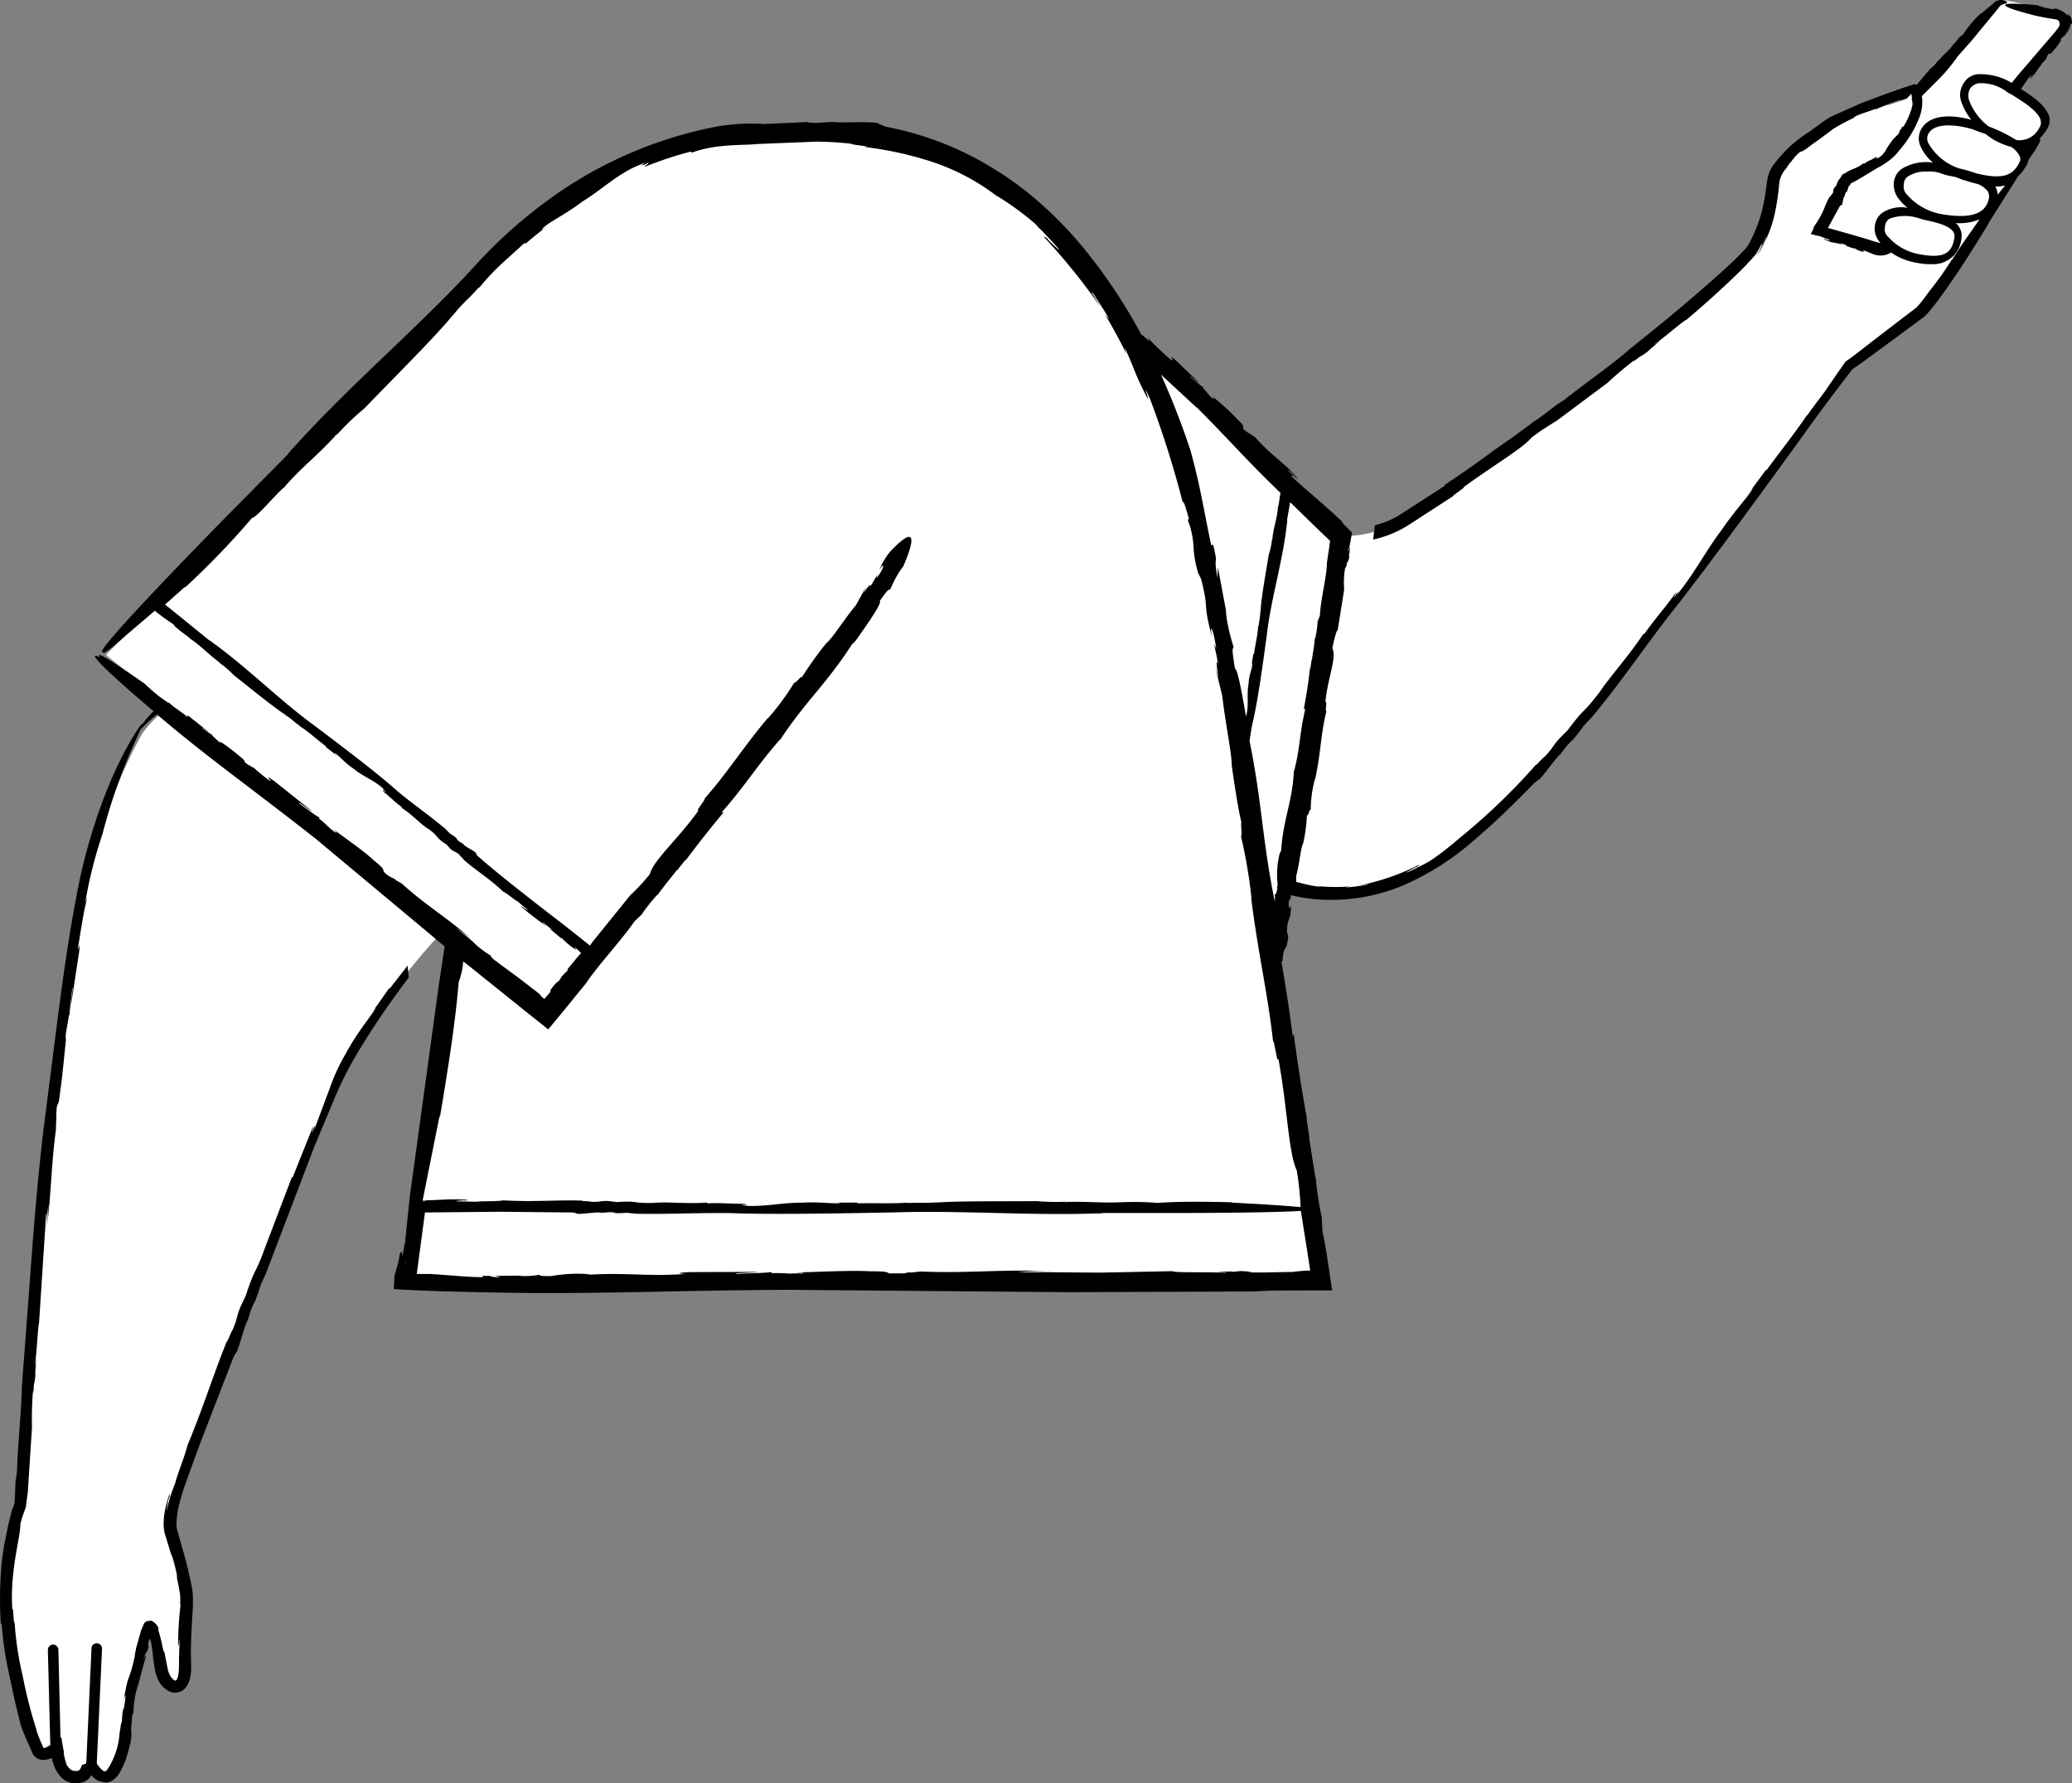 <svg xmlns="http://www.w3.org/2000/svg" width="197.032" height="169.563" viewBox="0 0 197.032 169.563">
  <rect x="0" y="0" width="197.032" height="169.563" fill="#808080" stroke="none"/>
  <g id="_128" data-name="128" transform="translate(-149.538 -86.179)">
    <path id="Path_14930" data-name="Path 14930" d="M345.17,87.25l-4.7-1a1.148,1.148,0,0,0-1.2.4l-7.48,8.57a.66.66,0,0,0-.22-.27s-6.6,2-8.3,3.4c-1.7,1.3-4.7,3.2-4.9,5.2a14.8,14.8,0,0,1-1.9,6.4c-.62,1.1-7.85,7.42-15.68,13.23-5.78,4.3-12.88,9.46-17.82,12.47a11.873,11.873,0,0,1-5.57,1.5l-21.45-20.97c-5.66-9.57-14.5-17.7-28.14-17.33-1.74.04-3.47.1-5.2.3-10.48-.92-21.83,7.28-26.9,12.6-3,3.2-36.1,36.7-36.1,36.7l6.08,4.9a11.48,11.48,0,0,0-2.58,2.5c-4.1,7.3-5.9,15.3-7.8,29.6s-3.8,44-3.8,44a28.806,28.806,0,0,0-1,13.7c1.3,7.7,2.1,8.4,2.5,9.5.3,1.1,1.8,0,1.8,0s.3,2.4,1.6,2.6c1.4.3,1.6-1.3,1.6-1.3s.78,1.4,1.58,1.3c.9-.1,1.95-3.1,2-5.42.05-2.2,1.9-7.7,2.1-8.7s.7,2.3,1.1,4,2.4,2.6,2.3-.5.3-5.8.2-6.7a37.065,37.065,0,0,0-1-4.4l-.4-1.5s-.5-1.1.6-4.2c1-3,12.7-33.8,14.7-38.3,1.78-3.96,6.4-10.58,10.68-15.05l1.2.96-4.47,30.6a4.253,4.253,0,0,1-.2,1.1v.1a2.034,2.034,0,0,1-.1.5v.1h86.8l-4.54-30.34,1.77-10.47-.3,3.6s6.95,2.58,14.7-2.67c8.67-5.88,18.34-19.8,20.5-22.5,4.56-5.73,18.3-24.43,18.3-24.43l.82-.57,5.9-4.5c1.02-.82,5.75-8.22,8.67-12.86a2.575,2.575,0,0,0,1.14-1.24,1.16,1.16,0,0,0,.1-.72l.97-1.56a.055.055,0,0,0-.08-.07l-1.28.9a2.867,2.867,0,0,0-.58-.5,2.435,2.435,0,0,0,2.67-1.34c1-1.53-1.5-2.9-2.66-3.66l4.66-5.74a1.2,1.2,0,0,0-.7-1.9Zm-22.44,20.92-.13.1a.747.747,0,0,0,.07-.12c.85-1.44,2.05-4.1,2.4-4.88a53.5,53.5,0,0,1-2.4,4.88l.06.01Zm5.55,1.72-.07-.02c.03,0,.06.01.1.01l-.02.01Zm1.2-9.5a17.227,17.227,0,0,1-4.34,2.75.475.475,0,0,1,.04-.08,14.829,14.829,0,0,0,4.83-3.3c-.17.2-.34.4-.53.62Zm2.47-4.32a1.609,1.609,0,0,0-.14-.82A1.4,1.4,0,0,1,331.95,96.07Zm.93,10.6c-.36-.08-.7-.15-.9-.2a.675.675,0,0,0-.14-.02l.27-.33a6.719,6.719,0,0,0,.98.42l-.2.14Zm2.27-4.3h0c.02,0,.02,0,.03.01C335.18,102.37,335.17,102.37,335.15,102.37Zm3.15-3.88.06-.08c.07.06.13.12.2.17l-.26-.1Z" fill="#fff"/>
    <path id="Path_14931" data-name="Path 14931" d="M188.26,178.04l-1.64,2.1-.1.03-2.04,2.9.77-1.08c-.12.47-1.64,2.12-2.85,4.4a18.31,18.31,0,0,0-1.53,3.33l-1.3,3.48c-.36,1.13.26-1.02-.34.65-.1.02.25-.8.01-.4l-1.86,4.64-.1.05-2.54,6.67c-.98,2.7-.9,1.73-1.84,4.58l-.5,1.05c-.47,1.2-.2.9-.76,2.22-.03-.1-.7,1.67-.45.86-1.24,2.98-2.2,6.17-3.83,10.1-.2.9-1.02,2.9-1.16,3.58a13.815,13.815,0,0,0-.62,1.83c-.2.77-.3,1.22-.08-.02a2.078,2.078,0,0,1,.17-.55l.02-.3a10.06,10.06,0,0,0-.52,1.95,6.725,6.725,0,0,0-.07,1,3.234,3.234,0,0,0,.04.53,2.307,2.307,0,0,0,.13.54c.28.96.6,1.9.85,2.94-.15-.7-.4-1.58-.2-1,.2.7.36,1.42.52,2.14l-.16-.43q.18.791.32,1.59a3.359,3.359,0,0,1,.08.72c0,.23-.01.5-.03.77l.1-.44a30.169,30.169,0,0,0-.27,4.02c.04.84.15-1.55.12.18-.02.55-.05,1.17-.04,1.83a6.581,6.581,0,0,1-.06.9c-.05.28-.15.53-.2.53a.176.176,0,0,1-.24-.03,1.46,1.46,0,0,1-.43-.59,1.706,1.706,0,0,1-.13-.38l-.1-.5-.25-1.28c.01.26-.06.04-.15-.37s-.23-1.08-.4-1.57v-.25a1.353,1.353,0,0,0-.45-.56c-.12-.07-.18-.14-.34-.13a.334.334,0,0,1-.2.04c-.03,0-.06-.02-.1,0s-.1.07-.2.14c-.04,0-.1.15-.15.27l-.2.46-.47,1.66-.05.26-.07.36-.02.22c-.58,2.65-.6,1.33-1.06,4.3.24-1.15.25-.52-.03.92l-.01-.38a13.738,13.738,0,0,0-.13,1.62c-.03-.44-.05-.24-.2.85q.015-.37,0-.74a7.142,7.142,0,0,1-.77,3.48,3.48,3.48,0,0,1-.37.64c-.16.2-.16.2-.25.23-.1-.01-.1,0-.26-.12l-.1-.08c-.06-.07-.12-.13-.18-.2a2.6,2.6,0,0,1-.25-.36l.5-10.9a.5.5,0,0,0-.48-.52.494.494,0,0,0-.52.48l-.5,10.95a2.677,2.677,0,0,1-.4.13,1.853,1.853,0,0,1-.18.4c-.07.1-.06.07-.1.1a.337.337,0,0,1-.17.08,1.079,1.079,0,0,1-.5-.06c-.27-.1-.52-.53-.63-.7.17.26.06.02-.02-.26-.02-.1-.1-.4-.13-.58-.02-.2-.02-.24.06.02-.1-.36-.2-1-.3-1.62a.555.555,0,0,0-.08.06l-.2-8.38a.515.515,0,0,0-.5-.5h-.01a.51.51,0,0,0-.49.51l.23,9.05c-.1.06-.17.1-.26.15l-.2.1-.05.02a.125.125,0,0,1-.17-.07h0a15.993,15.993,0,0,1-.67-1.7l.08.18a44.46,44.46,0,0,1-1.35-5.23,30.813,30.813,0,0,1-.77-5.07c-.1.17-.13-1.74-.22-1.26-.24-3.78.77-6.78.77-8.15a8.956,8.956,0,0,1,.3-1c.05-.13.1-.25.13-.36.03-.07.05-.14.08-.2s.02-.18.03-.23c.05-.4.1-.7.14-1.16l-.01.4.43-6.6a32.984,32.984,0,0,1,.1-3.56c.01.7.06-.18.12-1-.03.52-.02.68.1-.38-.01-.15,0-.38,0-.6.01-.01.01-.05.02-.03.08-1.35.04-1.12-.01-.5-.01-.03-.02.02-.06.2.2-1.4.3-3.9.4-4.06l.67-10.33c.1-.37.07.42.01,1.4l.2-2.4a17.224,17.224,0,0,1-.12,2.1c.38-2.83.4-5.88.85-9.2l.01-.7.03-.2a8.664,8.664,0,0,1,.04-1.24c.12-.46.16.05.34-1.6.2-1.3.4-3.7.6-5.4-.14.9-.13.6-.1.22.1-.82.24-1.28.3-1.92l.08-.05c-.05-.12.24-2.2.24-2.48.14-.46-.13,1.28-.1,1.5l.75-4.92c.22-1.76-.14.3-.08-.55.25-1.54.46-3.06.88-4.8l-.2.54a42.124,42.124,0,0,1,1.63-6.47,54.056,54.056,0,0,1,3.38-9.4c.6-1.35.47-1.3.02-.64a28.66,28.66,0,0,0-1.77,3.14c-.58,1.17-1,2.2-1,2.2a53.652,53.652,0,0,0-3.13,10.74c-.65,3.44-1.2,7.1-1.85,12.2l-1.3,10.2q-.592,5.23-.99,10.48l-1.02,13.57c-.03,2.08-.4,5.72-.47,8.17l-.14.94-.05,1.34c-.01.23-.03.46-.04.68-.01.06,0,.04-.01.06l-.01.01-.15.4v-.06a29.838,29.838,0,0,0-.75,3.32l-.01-.06c-.1.5-.16,1.03-.23,1.55l.01-.27a37.749,37.749,0,0,0-.15,6.6l.07-.18a32.34,32.34,0,0,0,.74,5c.3,1.4.56,2.72,1.07,4.63l-.04-.05c.33,1,.77,1.86,1.1,2.66h0a1.2,1.2,0,0,0,.55.66,1.3,1.3,0,0,0,.85.1,1.582,1.582,0,0,0,.37-.1c.05-.02.1-.05.14-.07a.743.743,0,0,1,.03.17,1.6,1.6,0,0,0,.08.3,3.636,3.636,0,0,0,.64,1.23,1.862,1.862,0,0,0,.66.53,2.184,2.184,0,0,0,.82.2,1.93,1.93,0,0,0,.92-.19,1.95,1.95,0,0,0,.4-.29l.08-.1.02-.03a.428.428,0,0,0,.06-.17c.02-.01.06.08.1.1a3.7,3.7,0,0,0,.34.27,1.3,1.3,0,0,0,.5.24,1.753,1.753,0,0,0,.6.06l.1-.03a.658.658,0,0,0-.1.03c-.43.02-.26.02,0,.03l.33-.1c.1-.04.14-.07.13-.06a2.1,2.1,0,0,0,.8-.9,5.979,5.979,0,0,0,.41-.85,10.263,10.263,0,0,0,.47-1.56,3.638,3.638,0,0,0,.14-1.62q.057-.478.08-.96c.02-.2.04-.3.05-.38.04-.15.07-.12.1-.22a9.378,9.378,0,0,1,.44-2.67l-.12.6q.216-.909.46-1.81l.44-1.6c-.04.04-.07.08-.12.14l-.17.32c.04-.1.07-.22.1-.3q.028-.081.06-.16a.811.811,0,0,1,.08-.18.225.225,0,0,1,.08-.1c.04-.02.06-.01.18-.48l-.03-.3c.03-.1.05-.2.08-.28l.03-.13c0-.05.06-.08.08-.01a3.254,3.254,0,0,1,.14.6c.06.38.1.7.12.97.01.08,0,.1.02.23l.06.4.14.84a4.1,4.1,0,0,0,.38,1,2.248,2.248,0,0,0,.95.9,1.28,1.28,0,0,0,1.5-.28,2.333,2.333,0,0,0,.53-1.23,5.659,5.659,0,0,0,.05-1.08l-.02-.95c0-1.27.07-2.56.15-3.86a13.037,13.037,0,0,0,.01-2.08c-.1-.7-.26-1.33-.4-1.97-.3-1.3-.7-2.56-1.03-3.8l-.01-.04-.02-.04a1.64,1.64,0,0,1-.06-.38,4.335,4.335,0,0,1,0-.51,8.273,8.273,0,0,1,.14-1.07,17.116,17.116,0,0,1,.6-2.14c.5-1.43,1.02-2.85,1.54-4.25l3.14-8.12.24-.4c.2-.14.84-2.74,1.1-3.07l.37-1.15c.14-.3.42-.97.23-.4.4-1.04.4-1.07.64-1.83l.5-1.1,4.55-11.92,1.9-4.55a34.618,34.618,0,0,1,2.66-5.15c1.42-2.32,3-4.57,4.47-6.5l-.12-1.18Z"/>
    <path id="Path_14932" data-name="Path 14932" d="M162.44,242.88h0l.1-.52Zm73.06-103-.07.04-.26.5Z"/>
    <path id="Path_14933" data-name="Path 14933" d="M346.36,87.7c-.4-.5-.02.13-.24-.07a2.1,2.1,0,0,0-1.28-.66l.13.1a6.411,6.411,0,0,1-1.73-.4c-5.85-.54-1.4.66-1.4.66a19.962,19.962,0,0,0,2.87.64l.3.05a.416.416,0,0,1,.13.03.432.432,0,0,1,.2.18.47.47,0,0,1,.04.36.293.293,0,0,1-.03.1.448.448,0,0,1-.07.1l-.3.4-3.6,4.2-.54.67a5.783,5.783,0,0,0-3.3-.82,1.761,1.761,0,0,0-1.3.9,1.97,1.97,0,0,0-.2,1.7,5.54,5.54,0,0,0,.96,1.73c-1.54-.43-4.07-.7-4.86,1.07a1.825,1.825,0,0,0,.1,1.6,4.123,4.123,0,0,0,1.12,1.4,4.472,4.472,0,0,0-2.82.5,1.761,1.761,0,0,0-.9,1.3,2.155,2.155,0,0,0,.5,1.7,4.041,4.041,0,0,0,.8.8,3.326,3.326,0,0,0-2.3.4,1.742,1.742,0,0,0-.8,1.2,1.955,1.955,0,0,0,.4,1.6l.12.14h-.03l-.12-.02a.648.648,0,0,1-.1-.03l-.35-.1-.7-.22-1.43-.42-2.27-.64,1.15-2.1.13-.07c.14.01.15-.77.3-.82l.08-.32c.06-.07.16-.24.12-.08a1.778,1.778,0,0,0,.16-.5l.2-.26a.34.34,0,0,1,.06-.1c.03-.01.04-.02.14-.06l.34-.18.65-.38,1.35-.82a6.881,6.881,0,0,0,1.17-.74,5.5,5.5,0,0,0,.64-.58l.53-.64a10.531,10.531,0,0,0,1.6-2.67,4.176,4.176,0,0,0,.34-2.04.5.5,0,0,0-.03-.13c-.05-.04.05-.07.06-.1l1.6-1.6a15.929,15.929,0,0,0,1.52-1.8.585.585,0,0,0,.15-.23l1.4-1.58,2.58-3.13c.2-.37.7-.38.78-.45.05-.04.02-.13-.17-.22a1.048,1.048,0,0,0-1.15.27h.01l-1.2,1,.01-.06a11.456,11.456,0,0,0-1.72,2.06c-.2-.02-.64.7-.86.87v-.03c-.36.62-1.04,1.02-1.4,1.6a.282.282,0,0,1,.08-.2c-.3.4-.73.92-.82.88l-.85,1-.53.63a1.3,1.3,0,0,0-.15-.1l-1,.32-.56.2-1.15.4-2.45.92-2.82,1.26c-.9.53-1.48,1.04-2.16,1.5a12.411,12.411,0,0,0-3.37,3.17,3.614,3.614,0,0,0-.5,1.2l-.06.34-.03.26-.07.52a18.074,18.074,0,0,1-.42,2.15,13.269,13.269,0,0,1-.87,2.31,5.24,5.24,0,0,1-.64,1.1l-1.07,1.1c-3.1,2.9-6.66,5.83-9.94,8.44-1.48,1.34-4.37,3.35-6.22,4.83l-.78.5c-.63.5-1.4,1.1-2.08,1.55l.03-.05c-.95.76-2.08,1.54-2.56,1.9l.03-.05-1.2.87.2-.17q-2.483,1.877-5.09,3.58l.18-.02L283,134.9a8.377,8.377,0,0,1-2.72,1.22l-.17,1.36a10.354,10.354,0,0,0,3.37-1.38l4.24-2.75c-.18.02,1.4-1,.96-.83,3-2.18,5.64-3.7,6.52-4.76,1.35-1,1.66-1.1,2.37-1.6l-.3.25,5.13-3.83a34.1,34.1,0,0,1,2.64-2.22c-.5.46.18-.07.8-.55-.4.32-.5.43.34-.17.1-.1.27-.25.43-.4.01,0,.04-.02.03-.01,1-.84.82-.7.34-.34.02-.03-.03,0-.2.1,1.1-.78,2.93-2.4,3.12-2.4,1.5-1.27,2.76-2.4,3.93-3.5.6-.55,1.15-1.1,1.7-1.66.28-.3.55-.57.82-.9a3.064,3.064,0,0,0,.38-.54l.28-.55c.1-.15.1-.05-.01.2l-.22.47a5.523,5.523,0,0,1-.45.6,4.372,4.372,0,0,0,.4-.5c.13-.2.2-.35.3-.53q.274-.529.5-1.08a2.471,2.471,0,0,1-.28.73,6.356,6.356,0,0,1-.7,1.2,4.43,4.43,0,0,0,.62-.96,10.2,10.2,0,0,0,.47-1,11.71,11.71,0,0,0,.68-2.15,21.592,21.592,0,0,0,.36-2.3l.06-.58a1.91,1.91,0,0,1,.12-.47,2.517,2.517,0,0,1,.55-.9,5.912,5.912,0,0,1,.35-.52.8.8,0,0,0,.13-.13,4.346,4.346,0,0,1,.78-.86c.4-.23.06.13,1.3-.84q.467-.308.91-.65l.54-.4c.2-.14.33-.26.52-.38a18.179,18.179,0,0,1,2.4-1.23c-.82.33-.57.18-.23.01.73-.3,1.2-.4,1.75-.64l.08.05c.07-.1,1.97-.78,2.22-.9.45-.08-1.15.45-1.32.57l1.73-.6a2.828,2.828,0,0,0,.27-.09l.47-.47a.327.327,0,0,0,0,.1l.03.22c.04.07-.07.17.02.23-.03.05.04.15.04.22l-.03-.04c.1.34-.02.45-.1.87-.02.02-.04.05-.04.04a5.587,5.587,0,0,1-.7,1.5l-.07-.02c-.17.25-.33.5-.52.74.07-.1.15-.17.22-.26.07.2-.5.5-.84,1.06a6.441,6.441,0,0,0-.5.78,1.9,1.9,0,0,1-.7.68c-.2.24.15-.27-.2.05-.07-.07.15-.17,0-.17-.35.3-.67.32-1.12.66l-.06-.05c-.58.5-1.23.56-1.66.9a3.617,3.617,0,0,1-.35.17c-.3.62-.38.35-.56,1.05l-.22.24c-.16.3.01.27-.2.6-.05-.05-.25.4-.2.18a7.811,7.811,0,0,0-.56,1.2q-.139.332-.31.65l-.23.4q-.2.321-.41.63a2.58,2.58,0,0,1-.32.7,6.687,6.687,0,0,0,.9.22,6.227,6.227,0,0,0,.76.28c.2.07.3.12-.03.08-.1-.02-.26-.07-.24-.1l-.17.02q.2.086.4.16c.07.03.14.06.2.08a3.339,3.339,0,0,0,.43.1,6.969,6.969,0,0,1,.88.2c-.17-.08-.4-.15-.24-.15l.56.2-.14.02.83.3-.1-.1c.4.17.5.34,1,.38.23.01-.36-.22.08-.1.13.06.3.12.45.18.08.03.16.07.25.1a1.593,1.593,0,0,0,.33.12,1.937,1.937,0,0,0,1.5-.22,6.04,6.04,0,0,0,2.58,1,4.868,4.868,0,0,0,1.2.1,2.683,2.683,0,0,0,2.9-2.4,1.588,1.588,0,0,0-.53-1.5c.1.01.22.01.33.01a4.989,4.989,0,0,0,1.92-.36c-.88,1.3-1.8,2.5-2.64,3.92a2.155,2.155,0,0,1,.34-.63,31.1,31.1,0,0,1-2.5,3.58c-.3.43-.64.88-.98,1.28l-.24.25-1.05.8-2.87,2.2c-.95.72-1.8,1.43-2.67,2.03a.58.58,0,0,0-.22.22l-.12.17-.2.3-.4.56-.66.97.1-.17c-.85,1.32-1.2,1.63-2.2,3.06a1.463,1.463,0,0,1-.14.14c-.94,1.43-2.97,4-3.76,5.12l-.1.03-2.02,2.73.77-1c-.12.46-1.63,2-3,4.03-1.4,1.83-2.5,3.98-4,5.84-.62.97.5-.9-.48.52-.1-.01.43-.68.1-.37-.97,1.37-1.72,2.14-2.93,3.83l-.1.02c-1.5,2.24-3.14,4-4.14,5.5-1.68,2.2-1.32,1.32-3.05,3.64l-.8.8c-.8.93-.48.75-1.42,1.75.01-.1-1.2,1.25-.7.62a59.715,59.715,0,0,1-7.42,7.13,27.254,27.254,0,0,1-2.8,2.16c-.03,0-.25.14-.56.3l-1,.5c-.64.3-1.03.44-.04-.08a1.971,1.971,0,0,1,.46-.22l.2-.2a21.485,21.485,0,0,1-5.95,2.03c.65-.1,1.52-.24.95-.1a17.843,17.843,0,0,1-2.06.26l.42-.1a15.749,15.749,0,0,1-3.07-.04l.42.1a11.491,11.491,0,0,1-1.76-.32l-.65-.16h-.03v-.6c.3-1,.42-2.68.66-3.08a14.756,14.756,0,0,0,.36-2.75c.04.47.3-.75.36-.38a11.224,11.224,0,0,1,.4-2.98l-.01.13c.57-2.5.54-4.34,1.1-6.58-.16.08.12-1.1-.1-.84.22-2.37,1.1-4.2.67-5.15a10.172,10.172,0,0,1,.47-1.78v.26l.65-4.06a8.425,8.425,0,0,1,.12-2.22c.03.45.1-.1.2-.6-.04.32-.02.42.16-.22a2.28,2.28,0,0,1-.01-.38c.01,0,.02-.03.03-.01.1-.83.05-.7-.03-.3-.01-.02-.04.01-.1.12a7.049,7.049,0,0,0,.18-.7l.2-1.1-.76-.76a.688.688,0,0,1-.2-.3c-1.83-1.73-3.26-2.86-4.8-4.28-.1-.23.3.05.77.45l-1.1-1.02c.1-.1.67.54,1,.84-1.12-1.4-2.77-2.4-4.12-4l-.38-.23-.08-.1c-.03.04-.42-.23-.65-.43-.13-.3.2-.18-.54-.9a23.056,23.056,0,0,0-2.5-2.28c.4.42.22.33.01.2-.37-.36-.5-.65-.82-.9l.07-.15c.04.25-1.07-.83-1.26-.9-.13-.3.64.5.8.5l-2.23-2.15c-.87-.7.04.25-.43-.02a22.38,22.38,0,0,1-2.2-2.1l.16.35-.75-.66.05.17a50.863,50.863,0,0,0-6-8.9,37.116,37.116,0,0,0-3.95-3.98,31.515,31.515,0,0,0-4.5-3.25,30.03,30.03,0,0,0-9.97-3.8l-.58-.25c-.24-.33-3.84-.06-4.35-.2-.53.03-1.08.05-1.6.1-.44-.03-1.38-.04-.6-.1l-4.38.2a19.436,19.436,0,0,0-4.46.23,39.879,39.879,0,0,0-14.94,6.18,46.047,46.047,0,0,0-7.9,6.83c-5.2,5.75-12.14,11.58-17.44,17.5a3.92,3.92,0,0,0-.6.7l-5.1,5.16s-14.03,14.2-12.42,13.6c-.1.3.54-.14,2.47-1.85l2.43-2.07c.04.03.08.07.12.1l.56.43q.542.4,1.11.77c.06.27,1.27,1.04,1.6,1.37l-.04-.02c1.03.66,1.9,1.65,2.87,2.3a.646.646,0,0,1-.3-.16,9.374,9.374,0,0,1,1.6,1.34c1.6,1.26,3.8,3.07,4.92,3.77l-.1-.03c.65.38.76.6,1.45,1.07.03.04.07.08.06.08.7.42,1.86,1.47,2.4,1.84v.08l1.27,1-.46-.4c.28-.01.88.85,1.87,1.5.84.7,1.97,1.1,2.8,1.88.48.27-.46-.2.2.27-.04.1-.33-.2-.22,0,.65.46.96.9,1.77,1.46l-.02.08c1.1.7,1.83,1.6,2.57,2.02,1.07.78.55.73,1.72,1.48l.35.4c.45.38.4.17.9.6-.07.02.6.56.28.36,1.1,1,2.43,1.77,3.85,3.12.4.17,1.13.84,1.43.96.01.07,1.53,1.24.6.64a1.015,1.015,0,0,1-.2-.17l-.15-.03a26.566,26.566,0,0,0,2.47,1.9c-.24-.22-.58-.5-.32-.35l.8.65-.2-.08,1.16.98-.12-.2a7.591,7.591,0,0,0,1.4,1.2c.33.2-.5-.52.14-.05a3.137,3.137,0,0,1,.4.4l-.13.12-.03.03-.1.12-.22.26-.84,1.02c.08-.02.05.05-.03.17a5.555,5.555,0,0,0-.48.47,4.35,4.35,0,0,1-.28.44.138.138,0,0,1-.04.03c-.01.01-.02.01-.02,0-.02.02-.03.04-.05.06-.14.1-.2.1-.66.73l.03-.13-.1.37c-.02.04-.04.06-.06.1l-.4.45c-.03.03-.06.08-.1.1l-.1-.08c-.06-.06-.12-.1-.17-.15-.1-.1-.14-.16-.13-.2l-2-1.54-1.9-1.4c-.18-.14-.36-.27-.54-.4-.08-.1-.38-.4-.2-.32a8.788,8.788,0,0,1-1.76-1.35l.08.05a.435.435,0,0,0-.07-.06h-.01q-.811-.7-1.67-1.34a13.429,13.429,0,0,1,1.53,1.13c-1.9-1.8-4.33-3.22-6.6-5.3l-.56-.32-.13-.13a3.3,3.3,0,0,1-.95-.58h0l.16.1a1.748,1.748,0,0,1-.2-.16c-.2-.3.17-.2-.97-1.1-.86-.84-2.7-2.1-3.95-3.04.65.55.4.43.08.23-.6-.47-.86-.84-1.35-1.17l.04-.17c.14.3-1.64-1.12-1.9-1.25-.26-.36.98.66,1.18.7l-3.57-2.85c-1.18-.82-.17.04-.4-.01a15.132,15.132,0,0,1-1.53-1.24l-.3-.15-.06-.07c-.01.02-.13-.05-.26-.13-.1-.07-.18-.14-.26-.2-.06-.13.08-.1-.46-.54a17.925,17.925,0,0,0-2-1.5c.32.28.2.22.03.12-.3-.24-.42-.43-.67-.6l.03-.1c.06.16-.83-.55-.97-.6-.12-.2.5.32.6.34l-1.8-1.43c-.65-.44-.01.1-.27-.01a1.26,1.26,0,0,1-.2-.2l-1.06-.76-.53-.45.1.14-.88-.62a17.035,17.035,0,0,1-1.44-1.25c-4.04-2.83-4.66-3.03-4.24-2.5-2.23-1.13,3.78,4,3.78,4l1.3,1.12a8.173,8.173,0,0,0-.84.92c-.5.68-.7,1.04-.5.88.2-.1.64-.7,1.67-1.5,5,4.25,8.45,6.6,15.13,11.85l12.22,10.2-.57,3.8L188.5,200l-.44,4.27a11.366,11.366,0,0,0-.24,1.37c-.01-.03-.01-.07-.02-.1-.06-.3-.1-.38-.16-.32a1.4,1.4,0,0,0-.14.58,8.323,8.323,0,0,1-.26,1c-.03.08-.04.17-.07.27v.07c-.02,0-.02-.01-.08.18-.01.05-.03.12-.04.2l-.01.14v.08l-.06,1,1.13.07q2.913.146,5.83.2c11.2.3,16.96-.1,30.27-.2l26.94.23,17.62-.07q1.168-.081,2.34-.09l3.23-.01H276c.1-.02.28.06.2-.1l-.1-.65-.35-2.36q-.2-1.294-.46-2.58l-.06-1.24a32.844,32.844,0,0,1-.55-3.44l.04.06c-.33-1.6-.55-3.44-.7-4.23l.04.06-.3-1.96.1.33c-.52-2.8-.96-5.7-1.3-8.28l-.1.23c-.38-3.1-.73-5.1-1.07-7.1l.1-.03c.13-1.83.38-.6.55-2.42l-.12-.34c.03-1.65.4-.83.37-2.67-.1.7-.33.3-.13-.57l.08.24c.03-.24.04-.4.05-.54.05.01.1.03.15.04a17.036,17.036,0,0,0,2.1.35,17.832,17.832,0,0,0,8.34-1.27,25.688,25.688,0,0,0,6.94-4.43c2.05-1.74,3.9-3.58,5.66-5.38l.36-.27c.24-.05,1.72-2.2,2.05-2.4l.72-.92c.23-.24.7-.75.34-.3a16.223,16.223,0,0,0,1.16-1.48l.8-.85c2.73-3.27,4.74-6.3,7.45-9.8,3.35-4.2,9.3-12.37,12.7-17.08q1.849-2.581,3.78-5.1l.5-.65.25-.33c.1-.15.07-.1.18-.18q.687-.463,1.35-.96l2.7-1.98,2.7-2,.36-.36.28-.34c.2-.22.36-.45.53-.67.34-.45.66-.9.98-1.35,1.27-1.8,2.44-3.63,3.53-5.43a5.745,5.745,0,0,0,.31-.5,1.865,1.865,0,0,0,.18-.34l2.77-4.38a3.619,3.619,0,0,0,.73-.95,1.15,1.15,0,0,0,.22-.54l.37-.58a3.229,3.229,0,0,0,.5-.78c.05-.08.1-.17.16-.26a.909.909,0,0,0,.08-.16.534.534,0,0,0-.01-.33,4.142,4.142,0,0,0,.6-.74,1.592,1.592,0,0,0,.3-1.3c-.3-1.06-1.7-2.03-2.7-2.64l.87-1.25c.1-.04.01.15-.13.36l.4-.5c.06.05-.2.3-.3.47.58-.5.9-1.3,1.54-1.9l.07-.18.04-.03c-.03-.02.06-.2.14-.3.14-.06.12.1.4-.24a7.719,7.719,0,0,0,.86-1.17c-.16.18-.15.1-.1,0,.14-.17.27-.23.36-.38l.1.04c-.06,0,.01-.1.1-.27a1.351,1.351,0,0,0,.18-.47c.13-.13-.1.43-.13.52a1.6,1.6,0,0,0,.3-.83c.17-.04.25-.22.01-.77Zm-74.44,47.95.3-1.72q.1.086.19.18l2.03,1.98,1.54,1.48.04.03v.05q-.057.339-.1.68l-.2,1.34c-.01,1.3-.6,3.5-.67,5.04l-.22.56a8.316,8.316,0,0,1-.24,1.65l-.03-.04c-.04.8-.24,1.65-.26,2.04l-.03-.04-.14.94-.02-.17c-.13,1.36-.36,2.75-.6,3.97l.16-.08c-.6,2.6-.47,3.6-1.06,5.92l-.03-.04c-.13,3.05-1.06,4.67-1.22,7.8.02-.4-.1.15-.13.1a8.367,8.367,0,0,0-.2,2.96c-.02.12-.04.25-.07.37l.06-.03c-.14.7-.2.55-.3.65.07.01.07.27.04.62-1.18-5.7-1.2-9.37-2.4-15.26.07-.5.15-1,.25-1.54.53-2.13,1.08-6.23,1.4-8.6.38-3.33,1.54-7.08,1.9-10.5a.9.9,0,0,0,.03-.38Zm-8.57-10.73c3.58,3.6,4.65,4.95,7.95,8.12-.02.13-.04.27-.07.4a7.746,7.746,0,0,1-.16.97l-.01-.04c-.05,1.05-.47,2.1-.53,3.12-.01-.04-.05-.07-.01-.3a7.036,7.036,0,0,1-.34,1.76c-.27,1.73-.73,4.14-.76,5.28l-.01-.08a11.425,11.425,0,0,1-.2,1.54c-.02.04-.03.1-.04.08-.01.7-.33,2-.38,2.57l-.07.02-.22,1.37.1-.5c.15.2-.3,1.02-.34,2.03-.18.93.05,1.95-.2,2.9,0,.3-.02.07-.06.01-.4-2.35-.8-4.42-1.03-4.42-.34-2.16-.2-1.77-.13-2.07a18.785,18.785,0,0,1-.77-3.52l.18.77-.9-4.83-.05,1c-.43-2.57.17-.7-.4-3.14l-.18.07c-.75-3.52-1.04-5.64-1.98-9.03a73.228,73.228,0,0,0-2.8-7.2l3.4,3.14ZM209.2,201.5l.85.08c3.1.06,5.75-.1,9.02-.06,3.93.16,11.33.01,15.6-.07,6-.2,12.96.32,19.1.1a2.965,2.965,0,0,0,.7-.04h5.6s9.8.02,13.17-.2l.64,4.04.2,1.33.03.18c-.01.04.07.16-.03.13h-.4c-.05.01-.52.04-.77.07l-.5.06h-.33l-2.63.05c-.27-.01-.87-.01-1.46-.01.67-.02.88-.06-.5-.13-.2.03-.5.05-.77.07-.01-.01-.07-.01-.04-.03-1.75.04-1.45.07-.63.08-.04.02.03.03.24.06h-.03c-1.83-.13-5,.01-5.22-.17l-6.92.14-4.94-.04c.08,0,.16-.01.24-.01l-1.1.01-1.44.01h-.55a19.637,19.637,0,0,1,2.73-.1c-3.7-.22-7.63.22-11.97.02l-.9.1-.26-.02a2.031,2.031,0,0,1-.6.1H234.1c-.26-.1-.1-.2-1.9-.2-1.7-.1-4.83.06-7.05.12.94.02.9.06.6.1h-.2l.2-.03-1.18.03a14.962,14.962,0,0,0-1.63-.04l-.08-.12c-.15.12-2.87.13-3.23.2-.6-.12,1.67-.1,1.94-.2l-6.46.02c-1.73.1-.62.13-.43.2a1.771,1.771,0,0,1-.23-.01h.04c-3.45.23-5.45-.16-9,.06.44-.03-.2-.04-.15-.07a14.452,14.452,0,0,0-3.4.2c-1.2,0-.97-.05-1.13-.12a8.8,8.8,0,0,1-1.96.1l.43-.03-2.67.03.52.14c-1.4-.04-.36-.17-1.7-.14l.02.12c-1.96-.02-3.1-.2-5-.3-.42,0-.85,0-1.28-.01l.78-5.84,7-.07,7.13.07.32.1c.14.13,2.02-.2,2.3-.07l.85-.06c.24.02.74.05.32.08a8.116,8.116,0,0,0,1.35-.03Zm-19.35-1.1h-.1a.433.433,0,0,0,.01-.05c.36.01.5.02.1.05Zm-1.76,6.05v-.28C188.12,206.03,188.14,206,188.09,206.45Zm84.76-9a31.446,31.446,0,0,1,.37,3.5h-.03l-.05-.22.03.22c-1.16-.12-3.24-.26-6.57-.43l.14-.03c-3.07-.07-5-.08-7.13.06a27.072,27.072,0,0,0-3.24-.07l.07-.01c-1.87.13-3.86-.1-5.67.01a1.391,1.391,0,0,1,.52-.06,23.105,23.105,0,0,1-3.2-.04c-3.14.03-7.53-.02-9.55.14l.14-.03c-1.15.1-1.5.02-2.77.07-.07-.01-.16-.02-.15-.03-1.25.1-3.65.02-4.66.06l-.07-.07h-2.5l.93.01c-.32.18-1.88-.12-3.7,0-1.7-.02-3.43.38-5.18.3-.84.1.74-.14-.5-.07-.04-.1.58-.06.26-.14-1.23.05-2-.1-3.53-.03l-.06-.07c-1.98.14-3.73-.1-5.05.03-2.04.06-1.37-.22-3.5-.08l-.83-.1c-.9-.02-.65.12-1.66.07.06-.06-1.27-.05-.68-.1-2.28-.1-4.63.14-7.63-.03-.65.12-2.16.05-2.65.14-.08-.05-3.03-.01-1.33-.13a1.466,1.466,0,0,1,.4.01l.2-.07a18.229,18.229,0,0,0-2.33-.02l-1.13.05-.67.02h-.16l1.62-8.1.01.26c.93-5.55,1.46-9.06,1.8-12.93a7.126,7.126,0,0,0,.43-1.95c.27.22.55.43.84.66l4.88,3.92,2.08,1.66c.1.06.2.2.3.2l.72-.87.93-1.13,1.93-2.37c1.05-1.6,3.34-4.05,4.62-5.9l.64-.6a16.841,16.841,0,0,1,1.53-1.93v.06c.66-.95,1.52-1.93,1.85-2.4v.06l.87-1.1-.1.22c1.2-1.63,2.5-3.25,3.67-4.66l-.2.03c2.57-2.96,3.22-4.27,5.55-6.94v.06c2.45-3.75,4.53-5.43,7-9.35-.3.5.2-.16.2-.1,1.22-1.74,2.53-3.6,2.3-3.8.9-1.27.8-1,1-1.1a10.832,10.832,0,0,1,1.25-2.24s2.35-5.13-1.25-1.36a6.35,6.35,0,0,0-1.04,1.77c.53-.9.52-.25-.27.78l.1-.34c-.4.6-.48.83-.77,1.2.2-.4-.02-.28-.6.6l.28-.67-.96,1.76c-1,1.17-2.3,3.24-2.84,3.64a34.453,34.453,0,0,0-2.37,3.32c.3-.6-.83.83-.62.33a23.178,23.178,0,0,1-2.62,3.56l.1-.16c-2.42,2.88-3.82,5.18-6.06,7.72.2-.03-.97,1.32-.55,1.1-2.04,2.84-4.3,4.73-4.64,6.07a22.925,22.925,0,0,1-1.84,2l.22-.3-3.8,4.7a4.027,4.027,0,0,0-.27.4l-2.4-1.9-2.9-2.24c-1.9-1.5-3.78-2.96-5.44-4.43l-.1-.2c.01-.16-1.14-.67-1.2-.88l-.47-.3c-.1-.12-.35-.34-.1-.2a5.806,5.806,0,0,0-.73-.52l-.38-.4c-1.53-1.3-2.97-2.26-4.6-3.62-1.9-1.72-5.73-4.6-7.94-6.27-3.15-2.28-6.36-5.5-9.6-7.83a1.689,1.689,0,0,0-.38-.26l-2.83-2.3-1.35-1.08,1.96-1.74-.1.16a77.536,77.536,0,0,0,6.4-6.64c.5-.1,2.3-2.3,3.03-2.9l-.04.08c1.54-1.88,3.64-3.44,5.13-5.24a1.543,1.543,0,0,1-.4.56,22.913,22.913,0,0,1,2.97-2.92c2.82-2.93,6.86-6.93,8.5-8.97l-.1.16c.9-1.18,1.33-1.4,2.43-2.64.08-.05.17-.13.16-.1a21.069,21.069,0,0,1,2.12-2.26l2.12-1.92.14.03c.8-.7,1.63-1.34,2.48-1.98l-.96.7c.14-.5,2.02-1.3,3.85-2.7,1.83-1.1,3.48-2.77,5.62-3.55.94-.54-.78.58.66-.14.1.13-.65.38-.22.34a35.32,35.32,0,0,1,4.25-1.4l.1.1c2.38-.86,4.63-.66,6.25-.82l5.74-.23.05.01a30.654,30.654,0,0,1,3.14.2c-.1.1,2.24.28,1.2.3a33.31,33.31,0,0,1,6.1,1.3,21.058,21.058,0,0,1,6.4,3.28,26.678,26.678,0,0,1,3.8,2.76,6.1,6.1,0,0,0,.6.62l1.04,1.1c.64.7.98,1.15-.1.1a2.525,2.525,0,0,1-.46-.5l-.34-.17a60.145,60.145,0,0,1,5.38,6.65c-.44-.8-1.14-1.76-.6-1.15.5.8,1.04,1.57,1.5,2.4l-.4-.45c.7,1.2,1.4,2.44,2,3.7l-.15-.58c.88,1.88,1,2.6,2.1,4.68.5.93-.62-1.87.28.12a93.445,93.445,0,0,1,3.16,9.98c.05-.36.3.56.57,1.5l-.1.14a7.965,7.965,0,0,1,.54,2.5,10.135,10.135,0,0,0,.44,2.5l-.15-.3.44.92c.83,3.3.07,1.84,1.03,5.5-.27-1.47.16-.74.4,1.1l-.2-.44c.2,1,.3,1.33.38,2-.16-.6-.22-.3.04,1.2l-.3-.97.67,2.76c.22,2.18.92,5.58.88,6.5,0,0,.64,4.66,1,5.7-.26-.92.1,1.65-.15.94a47.054,47.054,0,0,1,1.05,6.18l-.06-.27c.66,5.3,1.56,9,2.1,13.75.1-.24.4,2.28.5,1.63.9,4.9.95,9,1.78,10.7Zm59.43-87.06a5.237,5.237,0,0,1-3.2-1.7.923.923,0,0,1-.3-.9,1.033,1.033,0,0,1,.4-.8,4.171,4.171,0,0,1,2.7-.1,6.373,6.373,0,0,0,.7.2c1.4.3,3,.7,2.8,1.7-.2,1.3-.8,2-3.1,1.6Zm2.2-3.8a5.726,5.726,0,0,1-3.6-1.9,1.113,1.113,0,0,1-.3-1,.891.891,0,0,1,.5-.8,3.064,3.064,0,0,1,1.7-.4,3.178,3.178,0,0,1,1.4.2,6.373,6.373,0,0,0,.7.2c.2.03.4.08.63.12a8,8,0,0,0,1.07.38c.35.12.7.2,1.07.3a2.4,2.4,0,0,1,.93.7,1.268,1.268,0,0,1,.1.6c-.2,1-.9,2.1-4.2,1.6Zm5.03-1.9a2.107,2.107,0,0,0-.23-.78.335.335,0,0,1,.1,0,3.31,3.31,0,0,0,.83-.1l-.7.87Zm2.07-3.1c-.64,1.37-1.72,1.65-4.12,1.07a12.959,12.959,0,0,0-1.63-.47,5.3,5.3,0,0,1-2.86-2.3.972.972,0,0,1-.1-.9c.6-1.4,3.4-.8,4.3-.5.2.1.3.1.5.2q.353.111.7.24a7.193,7.193,0,0,0,.8.56,7.072,7.072,0,0,0,1.62.66,2.161,2.161,0,0,1,.78.84.61.61,0,0,1,.01.6Zm2-4a.821.821,0,0,1-.1.7,2.1,2.1,0,0,1-2.22,1.2,13.387,13.387,0,0,0-2.58-1.27,5.437,5.437,0,0,1-1.9-2.53,1.417,1.417,0,0,1,.1-1.1,1.374,1.374,0,0,1,.8-.5h.4a4.05,4.05,0,0,1,2.4.9,5.736,5.736,0,0,1,.7.4C341.98,95.89,343.38,96.79,343.58,97.59Zm-71.37,77.67h0l.06.17Z"/>
  </g>
</svg>
